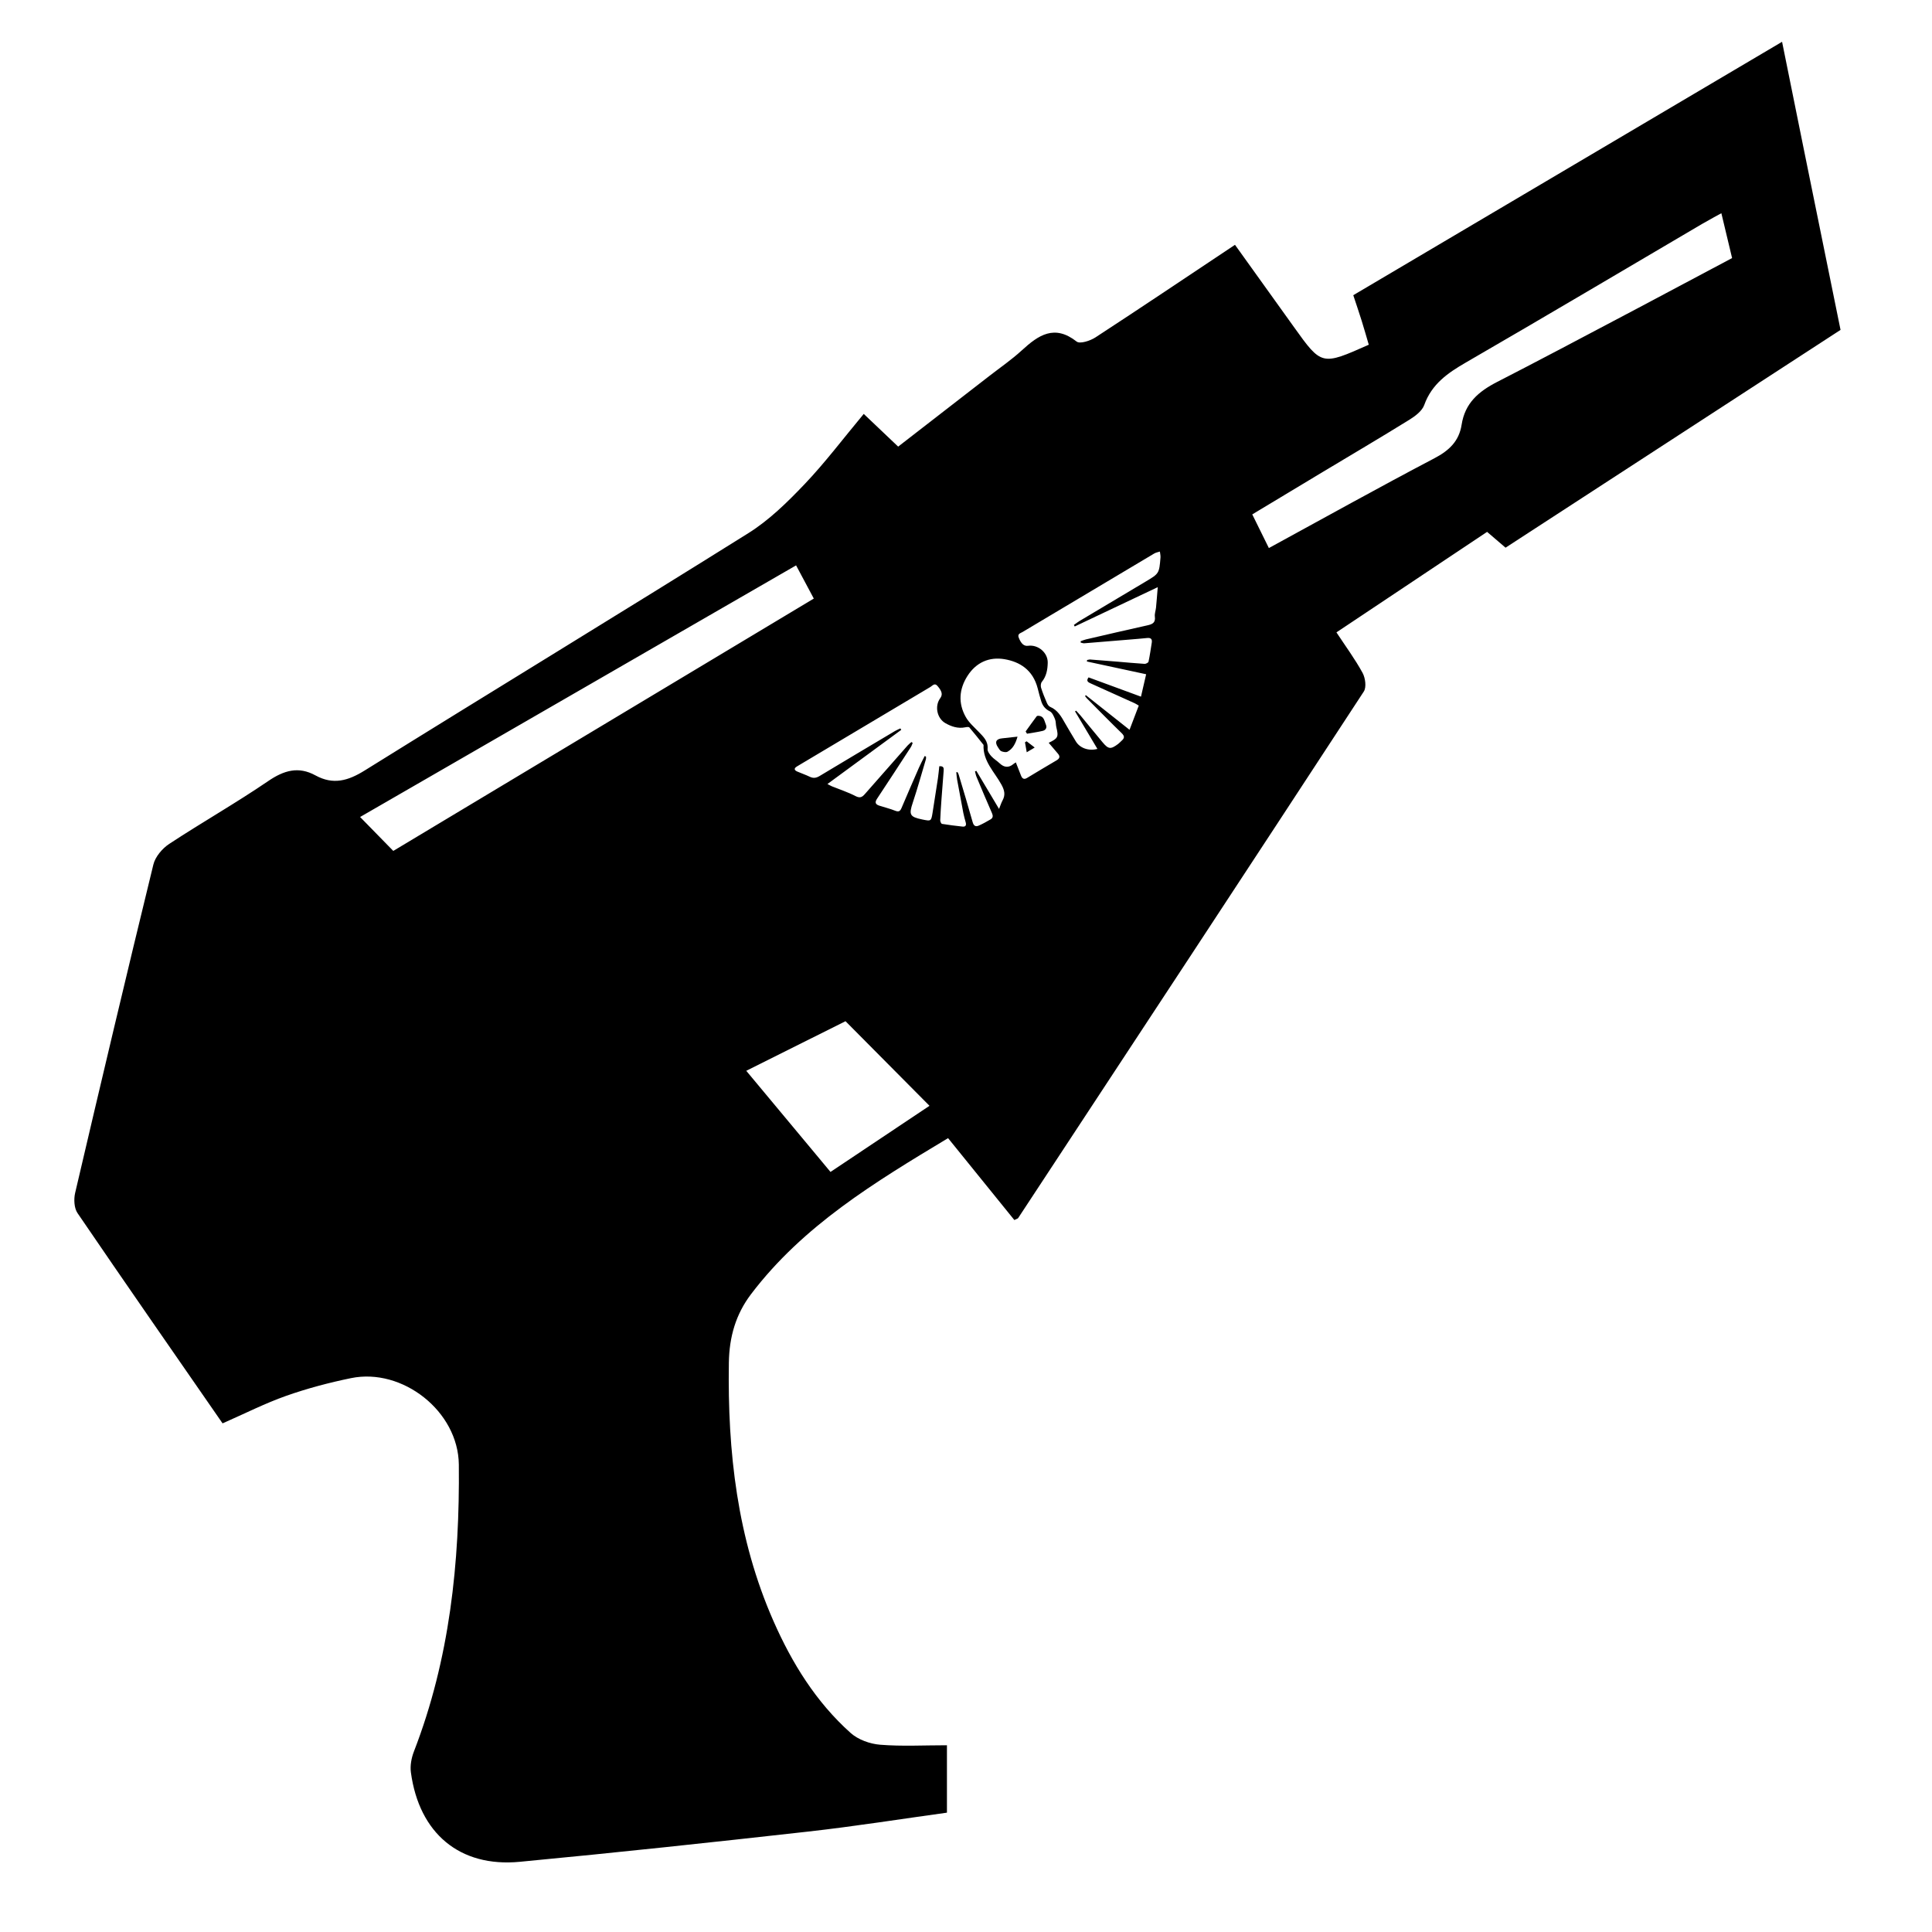 <?xml version="1.0" encoding="utf-8"?>
<!-- Generator: Adobe Illustrator 16.0.3, SVG Export Plug-In . SVG Version: 6.00 Build 0)  -->
<!DOCTYPE svg PUBLIC "-//W3C//DTD SVG 1.1//EN" "http://www.w3.org/Graphics/SVG/1.1/DTD/svg11.dtd">
<svg version="1.1" id="Ebene_1" xmlns="http://www.w3.org/2000/svg" xmlns:xlink="http://www.w3.org/1999/xlink" x="0px" y="0px"
	 width="1417.32px" height="1417.32px" viewBox="0 0 1417.32 1417.32" enable-background="new 0 0 1417.32 1417.32"
	 xml:space="preserve">
<g>
	<path display="none" fill="#FFFFFF" d="M476.536,487.415c0,157.316,0,314.668,0,472.056c157.317,0,314.668,0,472.056,0
		c0-157.316,0-314.669,0-472.056C791.274,487.415,633.923,487.415,476.536,487.415z M828.77,607.298
		c-1.496-1.282-2.891-2.476-4.38-3.752c-11.852,7.906-23.604,15.746-35.756,23.853c2.206,3.352,4.424,6.359,6.2,9.607
		c0.66,1.208,0.956,3.416,0.292,4.432c-27.265,41.714-54.657,83.344-82.042,124.979c-0.07,0.107-0.26,0.138-0.893,0.449
		c-5.091-6.291-10.269-12.688-15.729-19.435c-17.357,10.441-34.411,20.746-46.767,37.037c-3.611,4.761-5.162,10.114-5.257,16.248
		c-0.326,21.136,1.976,41.75,10.575,61.3c4.408,10.022,10.11,19.241,18.332,26.59c1.774,1.587,4.573,2.59,6.986,2.785
		c5.143,0.417,10.343,0.128,15.864,0.128c0,5.324,0,10.421,0,15.997c-10.906,1.502-21.884,3.249-32.919,4.485
		c-22.807,2.558-45.628,5.011-68.475,7.178c-14.247,1.351-23.867-6.76-25.825-21.219c-0.217-1.604,0.126-3.441,0.72-4.972
		c8.499-21.923,10.886-44.844,10.657-68.072c-0.125-12.693-13.417-23.027-25.574-20.53c-5.214,1.072-10.408,2.447-15.423,4.216
		c-5,1.763-9.765,4.191-15.075,6.522c-11.606-16.764-23.096-33.276-34.424-49.899c-0.814-1.195-0.914-3.301-0.563-4.801
		c6.08-26.001,12.23-51.986,18.564-77.926c0.453-1.853,2.118-3.817,3.765-4.9c7.746-5.096,15.833-9.683,23.487-14.906
		c3.749-2.558,7.191-3.555,11.216-1.349c4.212,2.308,7.738,1.292,11.697-1.172c30.295-18.851,60.79-37.383,91.036-56.313
		c4.942-3.093,9.277-7.355,13.333-11.612c4.868-5.106,9.136-10.786,14.059-16.691c2.716,2.58,5.269,5.005,8.169,7.76
		c7.26-5.625,14.427-11.173,21.589-16.729c2.61-2.025,5.352-3.908,7.777-6.135c3.936-3.61,7.732-6.205,12.994-2.065
		c0.776,0.61,3.224-0.184,4.465-0.993c10.926-7.126,21.752-14.404,33.111-21.972c4.692,6.542,9.337,13.005,13.968,19.478
		c6.593,9.216,6.589,9.218,17.785,4.232c-0.548-1.857-1.089-3.774-1.683-5.673c-0.603-1.931-1.26-3.844-1.997-6.079
		c29.216-17.265,58.268-34.433,87.93-51.961c3.947,22.643,18.834,39.727,27.713,60.191
		C881.853,572.787,855.41,589.979,828.77,607.298z"/>
	<path d="M732.104,548.195c0.721,1.059,1.414,2.458,2.452,2.89c1.378,0.571,3.444,0.987,4.594,0.349
		c3.841-2.145,5.841-5.83,7.309-11.03c-4.206,0.465-7.729,0.906-11.265,1.238C730.711,542.06,729.551,544.438,732.104,548.195z"/>
	<path d="M751.926,544.559c0.455,2.563,0.906,5.126,1.291,7.302c2.056-1.227,3.643-2.172,5.835-3.479
		c-1.939-1.494-3.934-3.027-5.926-4.562C752.726,544.067,752.327,544.313,751.926,544.559z"/>
	<path d="M992.765,216.56c2.276,6.907,4.309,12.821,6.173,18.79c1.835,5.869,3.506,11.794,5.199,17.535
		c-34.609,15.412-34.595,15.403-54.975-13.083c-14.314-20.009-28.672-39.988-43.174-60.208
		c-35.114,23.393-68.58,45.888-102.352,67.916c-3.837,2.502-11.401,4.957-13.801,3.07c-16.265-12.796-28.002-4.774-40.165,6.385
		c-7.498,6.883-15.972,12.704-24.04,18.962c-22.14,17.174-44.294,34.325-66.735,51.712c-8.966-8.518-16.855-16.014-25.251-23.989
		c-15.216,18.254-28.41,35.81-43.457,51.595c-12.537,13.157-25.937,26.335-41.212,35.894
		c-93.494,58.515-187.756,115.799-281.401,174.069c-12.238,7.617-23.136,10.757-36.155,3.623
		c-12.441-6.817-23.081-3.737-34.668,4.17c-23.661,16.147-48.657,30.326-72.6,46.076c-5.09,3.35-10.24,9.423-11.638,15.15
		c-19.578,80.18-38.591,160.504-57.383,240.875c-1.083,4.635-0.776,11.146,1.742,14.839
		c35.016,51.384,70.532,102.425,106.406,154.243c16.415-7.205,31.145-14.712,46.598-20.163c15.503-5.467,31.56-9.716,47.675-13.027
		c37.576-7.72,78.664,24.222,79.05,63.46c0.707,71.802-6.671,142.651-32.941,210.416c-1.835,4.731-2.896,10.412-2.225,15.369
		c6.053,44.693,35.791,69.763,79.827,65.586c70.622-6.697,141.165-14.279,211.664-22.185c34.109-3.821,68.042-9.223,101.754-13.867
		c0-17.235,0-32.99,0-49.447c-17.065,0-33.138,0.896-49.036-0.393c-7.46-0.605-16.11-3.705-21.595-8.611
		c-25.413-22.714-43.039-51.21-56.665-82.19c-26.582-60.431-33.698-124.153-32.689-189.483c0.293-18.96,5.088-35.51,16.251-50.226
		c38.193-50.354,90.908-82.21,144.56-114.484c16.88,20.856,32.883,40.629,48.622,60.074c1.956-0.964,2.543-1.055,2.76-1.388
		c84.649-128.701,169.322-257.382,253.599-386.324c2.052-3.141,1.137-9.965-0.904-13.698c-5.489-10.042-12.344-19.336-19.165-29.698
		c37.564-25.057,73.893-49.291,110.525-73.73c4.603,3.945,8.913,7.636,13.538,11.599c82.349-53.535,164.085-106.677,245.744-159.771
		c-15.223-74.347-42.89-211.347-42.89-211.347S1083.072,163.193,992.765,216.56z M288.51,624.235
		c-8.12-8.303-15.524-15.873-24.34-24.886c106.017-61.183,212.183-122.455,319.843-184.586c4.327,8.106,8.324,15.597,12.995,24.348
		C493.861,501.006,391.162,562.636,288.51,624.235z M609.261,859.735c-20.4-24.493-40.478-48.6-61.798-74.194
		c25.955-12.973,49.736-24.855,72.806-36.382c20.587,20.738,40.389,40.686,61.604,62.058
		C658.393,826.905,634.388,842.944,609.261,859.735z M735.492,587.155c-0.93,1.716-1.512,3.617-2.592,6.277
		c-5.834-9.787-11.244-18.856-16.648-27.924c-0.334,0.125-0.668,0.251-1.002,0.375c0.366,1.337,0.588,2.735,1.12,4.005
		c3.735,8.91,7.474,17.827,11.362,26.673c0.871,1.987,0.74,3.482-1.053,4.533c-2.809,1.65-5.664,3.259-8.643,4.567
		c-2.359,1.033-3.729,0.205-4.509-2.588c-3.261-11.691-6.802-23.302-10.266-34.932c-0.185-0.615-0.575-1.164-0.868-1.746
		c-0.291,0.054-0.577,0.108-0.865,0.164c0.212,1.871,0.324,3.762,0.656,5.615c1.469,8.109,2.968,16.212,4.532,24.306
		c0.446,2.306,1.117,4.575,1.738,6.846c0.579,2.114-0.096,3.315-2.363,3.063c-5.023-0.558-10.049-1.156-15.035-1.981
		c-0.586-0.099-1.342-1.733-1.306-2.627c0.209-5.412,0.594-10.815,0.979-16.219c0.479-6.69,0.995-13.378,1.541-20.065
		c0.162-1.971,0.083-3.63-3.206-3.378c-0.322,2.893-0.561,5.887-1.002,8.857c-1.256,8.387-2.556,16.767-3.914,25.14
		c-1.038,6.405-1.09,6.396-7.629,5.045c-9.167-1.893-9.839-3.512-6.906-12.325c3.493-10.498,6.455-21.173,9.613-31.784
		c0.185-0.622,0.071-1.33,0.094-1.999c-0.321-0.148-0.642-0.299-0.965-0.444c-1.433,2.893-2.982,5.738-4.275,8.693
		c-4.306,9.812-8.549,19.647-12.745,29.507c-0.953,2.24-2.022,2.998-4.563,1.978c-3.825-1.531-7.866-2.506-11.793-3.783
		c-2.792-0.911-3.334-2.401-1.592-5.022c8.338-12.567,16.555-25.214,24.781-37.856c0.613-0.943,0.93-2.073,1.386-3.121
		c-0.309-0.216-0.617-0.431-0.929-0.651c-0.964,0.875-2.025,1.664-2.88,2.634c-10.455,11.835-20.904,23.676-31.301,35.566
		c-1.995,2.289-3.601,3.137-6.847,1.451c-5.511-2.865-11.506-4.792-17.289-7.139c-0.845-0.347-1.63-0.837-3.298-1.703
		c18.377-13.488,36.268-26.62,54.154-39.747c-0.216-0.35-0.437-0.698-0.66-1.048c-1.3,0.627-2.66,1.159-3.896,1.892
		c-18.468,10.977-36.945,21.934-55.345,33.021c-2.482,1.495-4.612,1.82-7.238,0.547c-2.969-1.436-6.12-2.483-9.145-3.81
		c-2.267-0.993-2.628-2.293-0.285-3.717c0.81-0.491,1.618-0.981,2.428-1.463c31.833-18.978,63.66-37.97,95.527-56.895
		c1.49-0.885,3.07-3.204,5.154-0.767c3.439,4.027,3.954,6.403,2.004,9.083c-4.147,5.705-2.413,14.705,3.84,18.267
		c4.446,2.527,9.263,4.123,14.576,3.03c0.985-0.201,2.554-0.413,3.001,0.108c3.582,4.173,6.959,8.519,10.4,12.812
		c-0.569,11.94,8.055,19.823,13.16,29.194C736.898,579.73,737.688,583.098,735.492,587.155z M775.137,557.761
		c-7.255,4.271-14.49,8.578-21.695,12.942c-2.273,1.379-3.534,0.444-4.38-1.632c-1.281-3.141-2.485-6.315-3.834-9.772
		c-0.771,0.51-1.354,0.824-1.848,1.24c-3.339,2.816-6.767,2.56-10.003-0.538c-1.928-1.844-4.33-3.227-6.102-5.195
		c-1.326-1.475-2.928-3.632-2.78-5.348c0.502-5.798-3.114-9.02-6.553-12.604c-3.32-3.46-7.13-6.74-9.437-10.824
		c-5.683-10.081-4.964-20.43,1.215-30.134c6.352-9.973,16.057-14.25,27.359-12.279c10.729,1.87,20.629,7.542,24.192,21.451
		c0.82,3.19,1.61,6.399,2.636,9.527c1.057,3.208,2.896,5.598,6.226,7.22c1.804,0.876,2.938,3.616,3.816,5.75
		c0.736,1.79,0.502,3.955,0.976,5.886c1.744,7.118,1.276,8.236-5.596,11.465c2.417,2.851,4.609,5.436,6.807,8.016
		C777.879,554.975,777.349,556.458,775.137,557.761z M851.335,409.032c-0.961,11.735-0.995,11.729-10.975,17.672
		c-16.124,9.598-32.249,19.201-48.353,28.827c-1.463,0.872-2.805,1.948-4.201,2.927c0.201,0.376,0.404,0.751,0.604,1.127
		c20.036-9.485,40.067-18.972,60.918-28.844c-0.471,5.661-0.815,10.315-1.269,14.965c-0.214,2.226-1.14,4.504-0.853,6.637
		c0.604,4.488-1.805,5.591-5.47,6.404c-15.066,3.332-30.099,6.853-45.135,10.338c-1.309,0.305-2.552,0.863-3.822,1.303
		c0.005,0.341,0.02,0.68,0.024,1.02c0.87,0.181,1.76,0.575,2.611,0.509c11.043-0.87,22.085-1.799,33.125-2.725
		c4.347-0.365,8.696-0.699,13.034-1.153c2.68-0.276,3.781,0.794,3.364,3.438c-0.745,4.651-1.392,9.328-2.381,13.928
		c-0.157,0.736-1.918,1.661-2.885,1.601c-6.698-0.409-13.379-1.069-20.066-1.623c-6.576-0.543-13.148-1.076-19.73-1.558
		c-0.771-0.058-1.567,0.218-2.352,0.342c-0.063,0.367-0.127,0.738-0.193,1.108c14.283,3.075,28.566,6.148,43.482,9.359
		c-1.326,5.742-2.521,10.917-3.792,16.436c-13.299-4.893-25.86-9.51-38.462-14.142c-1.986,2.75-0.288,3.587,1.728,4.489
		c10.748,4.801,21.468,9.661,32.191,14.521c0.847,0.385,1.619,0.932,2.922,1.69c-2.197,5.759-4.375,11.474-6.772,17.759
		c-11.279-8.939-21.663-17.17-32.05-25.398c-0.197,0.221-0.396,0.441-0.593,0.661c0.462,0.582,0.875,1.207,1.397,1.73
		c8.471,8.524,16.871,17.119,25.493,25.488c2.229,2.162,2.098,3.627,0.022,5.469c-0.877,0.784-1.656,1.698-2.593,2.402
		c-5.49,4.111-7.13,3.979-11.437-1.168c-5.448-6.507-10.792-13.107-16.199-19.648c-1.028-1.24-2.167-2.386-3.257-3.576
		c-0.257,0.175-0.515,0.348-0.767,0.521c5.448,9.142,10.894,18.278,16.42,27.542c-6.513,1.73-12.941-0.669-15.846-5.543
		c-2.655-4.461-5.392-8.876-7.948-13.398c-2.722-4.815-5.374-9.586-10.874-11.913c-1.019-0.433-1.896-1.725-2.369-2.825
		c-1.576-3.674-3.113-7.391-4.298-11.204c-0.402-1.299-0.228-3.362,0.581-4.341c3.383-4.113,4.178-8.98,4.302-13.932
		c0.185-7.459-7.072-13.537-14.458-12.501c-2.958,0.414-5.124-1.592-6.823-6.013c-1.072-2.807,1.312-3.208,2.753-4.069
		c32.215-19.257,64.45-38.475,96.716-57.649c1.214-0.72,2.728-0.937,4.102-1.392C851.061,406.096,851.451,407.583,851.335,409.032z
		 M1270.667,189.32c0,0-125.466,66.923-172.115,90.741c-14.012,7.157-23.832,15.694-26.304,31.514
		c-1.875,12.013-9.081,18.9-19.884,24.566c-40.336,21.158-80.129,43.352-121.513,65.912c-4.108-8.328-7.848-15.901-12.187-24.695
		c17.725-10.668,34.656-20.873,51.598-31.051c21.213-12.744,42.545-25.297,63.576-38.33c4.332-2.679,9.411-6.45,10.983-10.851
		c5.514-15.392,17.199-23.467,30.567-31.203c57.953-33.529,115.524-67.713,173.253-101.635c4.5-2.645,14.157-7.876,14.157-7.876
		L1270.667,189.32z"/>
	<path d="M762.185,525.124c-0.557-0.061-1.417-0.004-1.68,0.344c-2.75,3.667-5.409,7.405-8.097,11.125
		c0.335,0.556,0.669,1.111,1.003,1.663c3.838-0.671,7.721-1.175,11.509-2.079c2.263-0.539,3.321-2.386,2.335-4.649
		C766.144,528.988,765.986,525.542,762.185,525.124z"/>
	<path display="none" fill="#FFFFFF" d="M875.408,530.47c-18.676,10.974-37.301,22.033-56.05,32.88
		c-4.325,2.503-8.105,5.115-9.889,10.095c-0.509,1.424-2.152,2.644-3.553,3.51c-6.805,4.216-13.706,8.277-20.568,12.4
		c-5.481,3.293-10.958,6.594-16.692,10.045c1.403,2.845,2.613,5.295,3.942,7.989c13.389-7.298,26.262-14.478,39.311-21.323
		c3.495-1.833,5.826-4.061,6.433-7.948c0.8-5.118,3.977-7.88,8.51-10.195c15.092-7.705,29.729-16.333,45.011-23.618
		c7.48-3.565,10.682-7.881,8.126-16.383C878.36,528.825,876.863,529.614,875.408,530.47z"/>
	<path display="none" fill="#FFFFFF" d="M660.393,611.501c-34.83,20.101-69.175,39.922-103.473,59.716
		c2.852,2.916,5.247,5.365,7.875,8.051c33.208-19.928,66.433-39.866,99.802-59.89C663.085,616.547,661.792,614.124,660.393,611.501z
		"/>
	<path display="none" fill="#FFFFFF" d="M648.568,731.452c6.897,8.28,13.393,16.079,19.992,24.003
		c8.129-5.433,15.895-10.621,23.491-15.696c-6.863-6.914-13.27-13.367-19.929-20.077
		C664.658,723.411,656.965,727.255,648.568,731.452z"/>
	<path display="none" d="M704.88,654.112c-1.113-1.389-2.206-2.795-3.364-4.145c-0.145-0.168-0.652-0.1-0.971-0.035
		c-1.719,0.354-3.277-0.162-4.716-0.98c-2.022-1.152-2.583-4.064-1.242-5.91c0.63-0.867,0.464-1.635-0.648-2.938
		c-0.674-0.789-1.186-0.039-1.668,0.248c-10.309,6.123-20.605,12.267-30.904,18.406c-0.262,0.156-0.523,0.314-0.785,0.474
		c-0.758,0.46-0.641,0.881,0.092,1.203c0.979,0.429,1.998,0.768,2.958,1.232c0.85,0.412,1.539,0.306,2.342-0.177
		c5.952-3.586,11.93-7.132,17.904-10.683c0.4-0.237,0.84-0.409,1.261-0.612c0.072,0.113,0.144,0.226,0.213,0.339
		c-5.786,4.247-11.574,8.495-17.52,12.858c0.54,0.28,0.793,0.439,1.067,0.551c1.871,0.759,3.811,1.383,5.593,2.31
		c1.05,0.545,1.569,0.271,2.215-0.469c3.364-3.847,6.744-7.678,10.126-11.506c0.276-0.314,0.62-0.569,0.932-0.852
		c0.101,0.071,0.201,0.141,0.301,0.211c-0.147,0.338-0.25,0.704-0.449,1.009c-2.661,4.09-5.319,8.182-8.017,12.248
		c-0.563,0.848-0.388,1.33,0.516,1.625c1.271,0.413,2.578,0.729,3.815,1.224c0.822,0.33,1.168,0.085,1.476-0.639
		c1.357-3.19,2.73-6.372,4.124-9.546c0.418-0.957,0.92-1.876,1.383-2.813c0.104,0.047,0.208,0.096,0.312,0.144
		c-0.007,0.216,0.029,0.445-0.031,0.646c-1.021,3.433-1.979,6.887-3.109,10.283c-0.949,2.851-0.731,3.375,2.234,3.987
		c2.116,0.437,2.132,0.44,2.468-1.632c0.439-2.708,0.86-5.419,1.266-8.133c0.143-0.961,0.22-1.93,0.325-2.866
		c1.063-0.082,1.089,0.455,1.037,1.093c-0.176,2.163-0.343,4.327-0.499,6.491c-0.124,1.749-0.249,3.496-0.316,5.247
		c-0.012,0.289,0.233,0.818,0.422,0.85c1.613,0.267,3.239,0.461,4.864,0.642c0.733,0.081,0.952-0.308,0.764-0.992
		c-0.201-0.734-0.417-1.468-0.562-2.214c-0.506-2.618-0.99-5.24-1.466-7.863c-0.107-0.6-0.143-1.211-0.212-1.816
		c0.093-0.018,0.186-0.036,0.28-0.053c0.095,0.188,0.222,0.366,0.281,0.565c1.121,3.763,2.266,7.519,3.321,11.301
		c0.252,0.903,0.695,1.172,1.458,0.837c0.963-0.423,1.887-0.943,2.796-1.477c0.58-0.34,0.623-0.824,0.34-1.466
		c-1.259-2.862-2.467-5.747-3.675-8.629c-0.173-0.411-0.245-0.863-0.363-1.295c0.108-0.04,0.216-0.081,0.325-0.121
		c1.749,2.934,3.499,5.868,5.385,9.034c0.35-0.861,0.539-1.476,0.839-2.031c0.71-1.313,0.455-2.402-0.26-3.715
		C707.486,660.525,704.695,657.975,704.88,654.112z"/>
	<path display="none" d="M745.408,608.673c-10.438,6.203-20.867,12.42-31.289,18.65c-0.467,0.279-1.237,0.408-0.891,1.316
		c0.55,1.43,1.25,2.079,2.208,1.945c2.39-0.335,4.737,1.631,4.677,4.044c-0.039,1.602-0.297,3.176-1.392,4.507
		c-0.262,0.316-0.317,0.984-0.188,1.404c0.385,1.234,0.881,2.436,1.391,3.625c0.153,0.356,0.438,0.773,0.767,0.914
		c1.78,0.753,2.638,2.296,3.519,3.854c0.826,1.463,1.712,2.892,2.571,4.334c0.939,1.577,3.019,2.353,5.126,1.793
		c-1.788-2.997-3.549-5.953-5.313-8.91c0.082-0.057,0.165-0.112,0.248-0.169c0.353,0.385,0.721,0.756,1.055,1.157
		c1.749,2.116,3.478,4.251,5.24,6.357c1.393,1.665,1.924,1.708,3.699,0.377c0.303-0.228,0.555-0.523,0.839-0.777
		c0.671-0.596,0.714-1.07-0.007-1.769c-2.789-2.708-5.508-5.488-8.248-8.246c-0.168-0.169-0.303-0.372-0.451-0.56
		c0.063-0.072,0.128-0.143,0.191-0.214c3.36,2.662,6.72,5.325,10.368,8.217c0.776-2.033,1.48-3.882,2.191-5.746
		c-0.422-0.245-0.672-0.422-0.945-0.546c-3.47-1.572-6.937-3.145-10.415-4.698c-0.651-0.292-1.201-0.563-0.559-1.453
		c4.077,1.499,8.141,2.992,12.443,4.575c0.411-1.785,0.798-3.459,1.227-5.317c-4.826-1.039-9.446-2.033-14.066-3.028
		c0.021-0.12,0.042-0.24,0.063-0.359c0.253-0.04,0.512-0.129,0.76-0.11c2.13,0.156,4.256,0.329,6.383,0.504
		c2.164,0.179,4.325,0.392,6.492,0.524c0.313,0.02,0.883-0.28,0.934-0.518c0.319-1.488,0.529-3.001,0.77-4.506
		c0.136-0.855-0.221-1.202-1.088-1.112c-1.403,0.147-2.811,0.255-4.217,0.373c-3.571,0.3-7.144,0.6-10.716,0.881
		c-0.276,0.021-0.563-0.106-0.845-0.164c-0.002-0.11-0.007-0.22-0.008-0.331c0.41-0.142,0.813-0.323,1.236-0.421
		c4.863-1.127,9.727-2.267,14.602-3.344c1.186-0.263,1.965-0.62,1.77-2.072c-0.094-0.69,0.206-1.427,0.275-2.147
		c0.146-1.504,0.259-3.01,0.41-4.841c-6.745,3.194-13.226,6.263-19.707,9.332c-0.064-0.122-0.131-0.243-0.195-0.365
		c0.451-0.317,0.886-0.665,1.359-0.947c5.209-3.114,10.426-6.221,15.643-9.326c3.229-1.922,3.239-1.92,3.55-5.717
		c0.038-0.469-0.089-0.95-0.139-1.424C746.29,608.37,745.801,608.44,745.408,608.673z"/>
	<path display="none" d="M720.345,653.607c2.224-1.045,2.374-1.406,1.81-3.709c-0.152-0.625-0.077-1.325-0.314-1.904
		c-0.284-0.69-0.651-1.577-1.235-1.86c-1.077-0.525-1.671-1.298-2.014-2.336c-0.332-1.012-0.587-2.05-0.853-3.082
		c-1.153-4.5-4.355-6.334-7.827-6.939c-3.656-0.638-6.796,0.746-8.851,3.972c-1.999,3.14-2.231,6.488-0.393,9.749
		c0.746,1.321,1.979,2.382,3.052,3.501c1.112,1.16,2.283,2.202,2.121,4.078c-0.048,0.555,0.47,1.253,0.899,1.73
		c0.573,0.637,1.35,1.084,1.974,1.681c1.047,1.002,2.156,1.085,3.235,0.174c0.16-0.135,0.35-0.236,0.598-0.401
		c0.437,1.118,0.826,2.145,1.24,3.161c0.274,0.671,0.682,0.974,1.418,0.528c2.331-1.412,4.672-2.805,7.018-4.187
		c0.716-0.421,0.888-0.901,0.324-1.563C721.836,655.366,721.127,654.529,720.345,653.607z M710.58,655.716
		c-0.37,0.206-1.039,0.072-1.485-0.113c-0.336-0.14-0.56-0.593-0.793-0.935c-0.826-1.215-0.451-1.985,0.999-2.12
		c1.145-0.107,2.283-0.25,3.645-0.4C712.471,653.83,711.823,655.022,710.58,655.716z M715.132,655.854
		c-0.124-0.704-0.271-1.533-0.417-2.362c0.129-0.08,0.259-0.159,0.388-0.239c0.645,0.496,1.29,0.992,1.917,1.475
		C716.311,655.151,715.797,655.457,715.132,655.854z M718.918,650.78c-1.225,0.292-2.481,0.456-3.723,0.673
		c-0.108-0.179-0.217-0.358-0.325-0.538c0.87-1.204,1.729-2.413,2.62-3.599c0.084-0.113,0.363-0.131,0.543-0.111
		c1.23,0.135,1.281,1.25,1.641,2.072C719.992,650.008,719.65,650.605,718.918,650.78z"/>
</g>
</svg>
